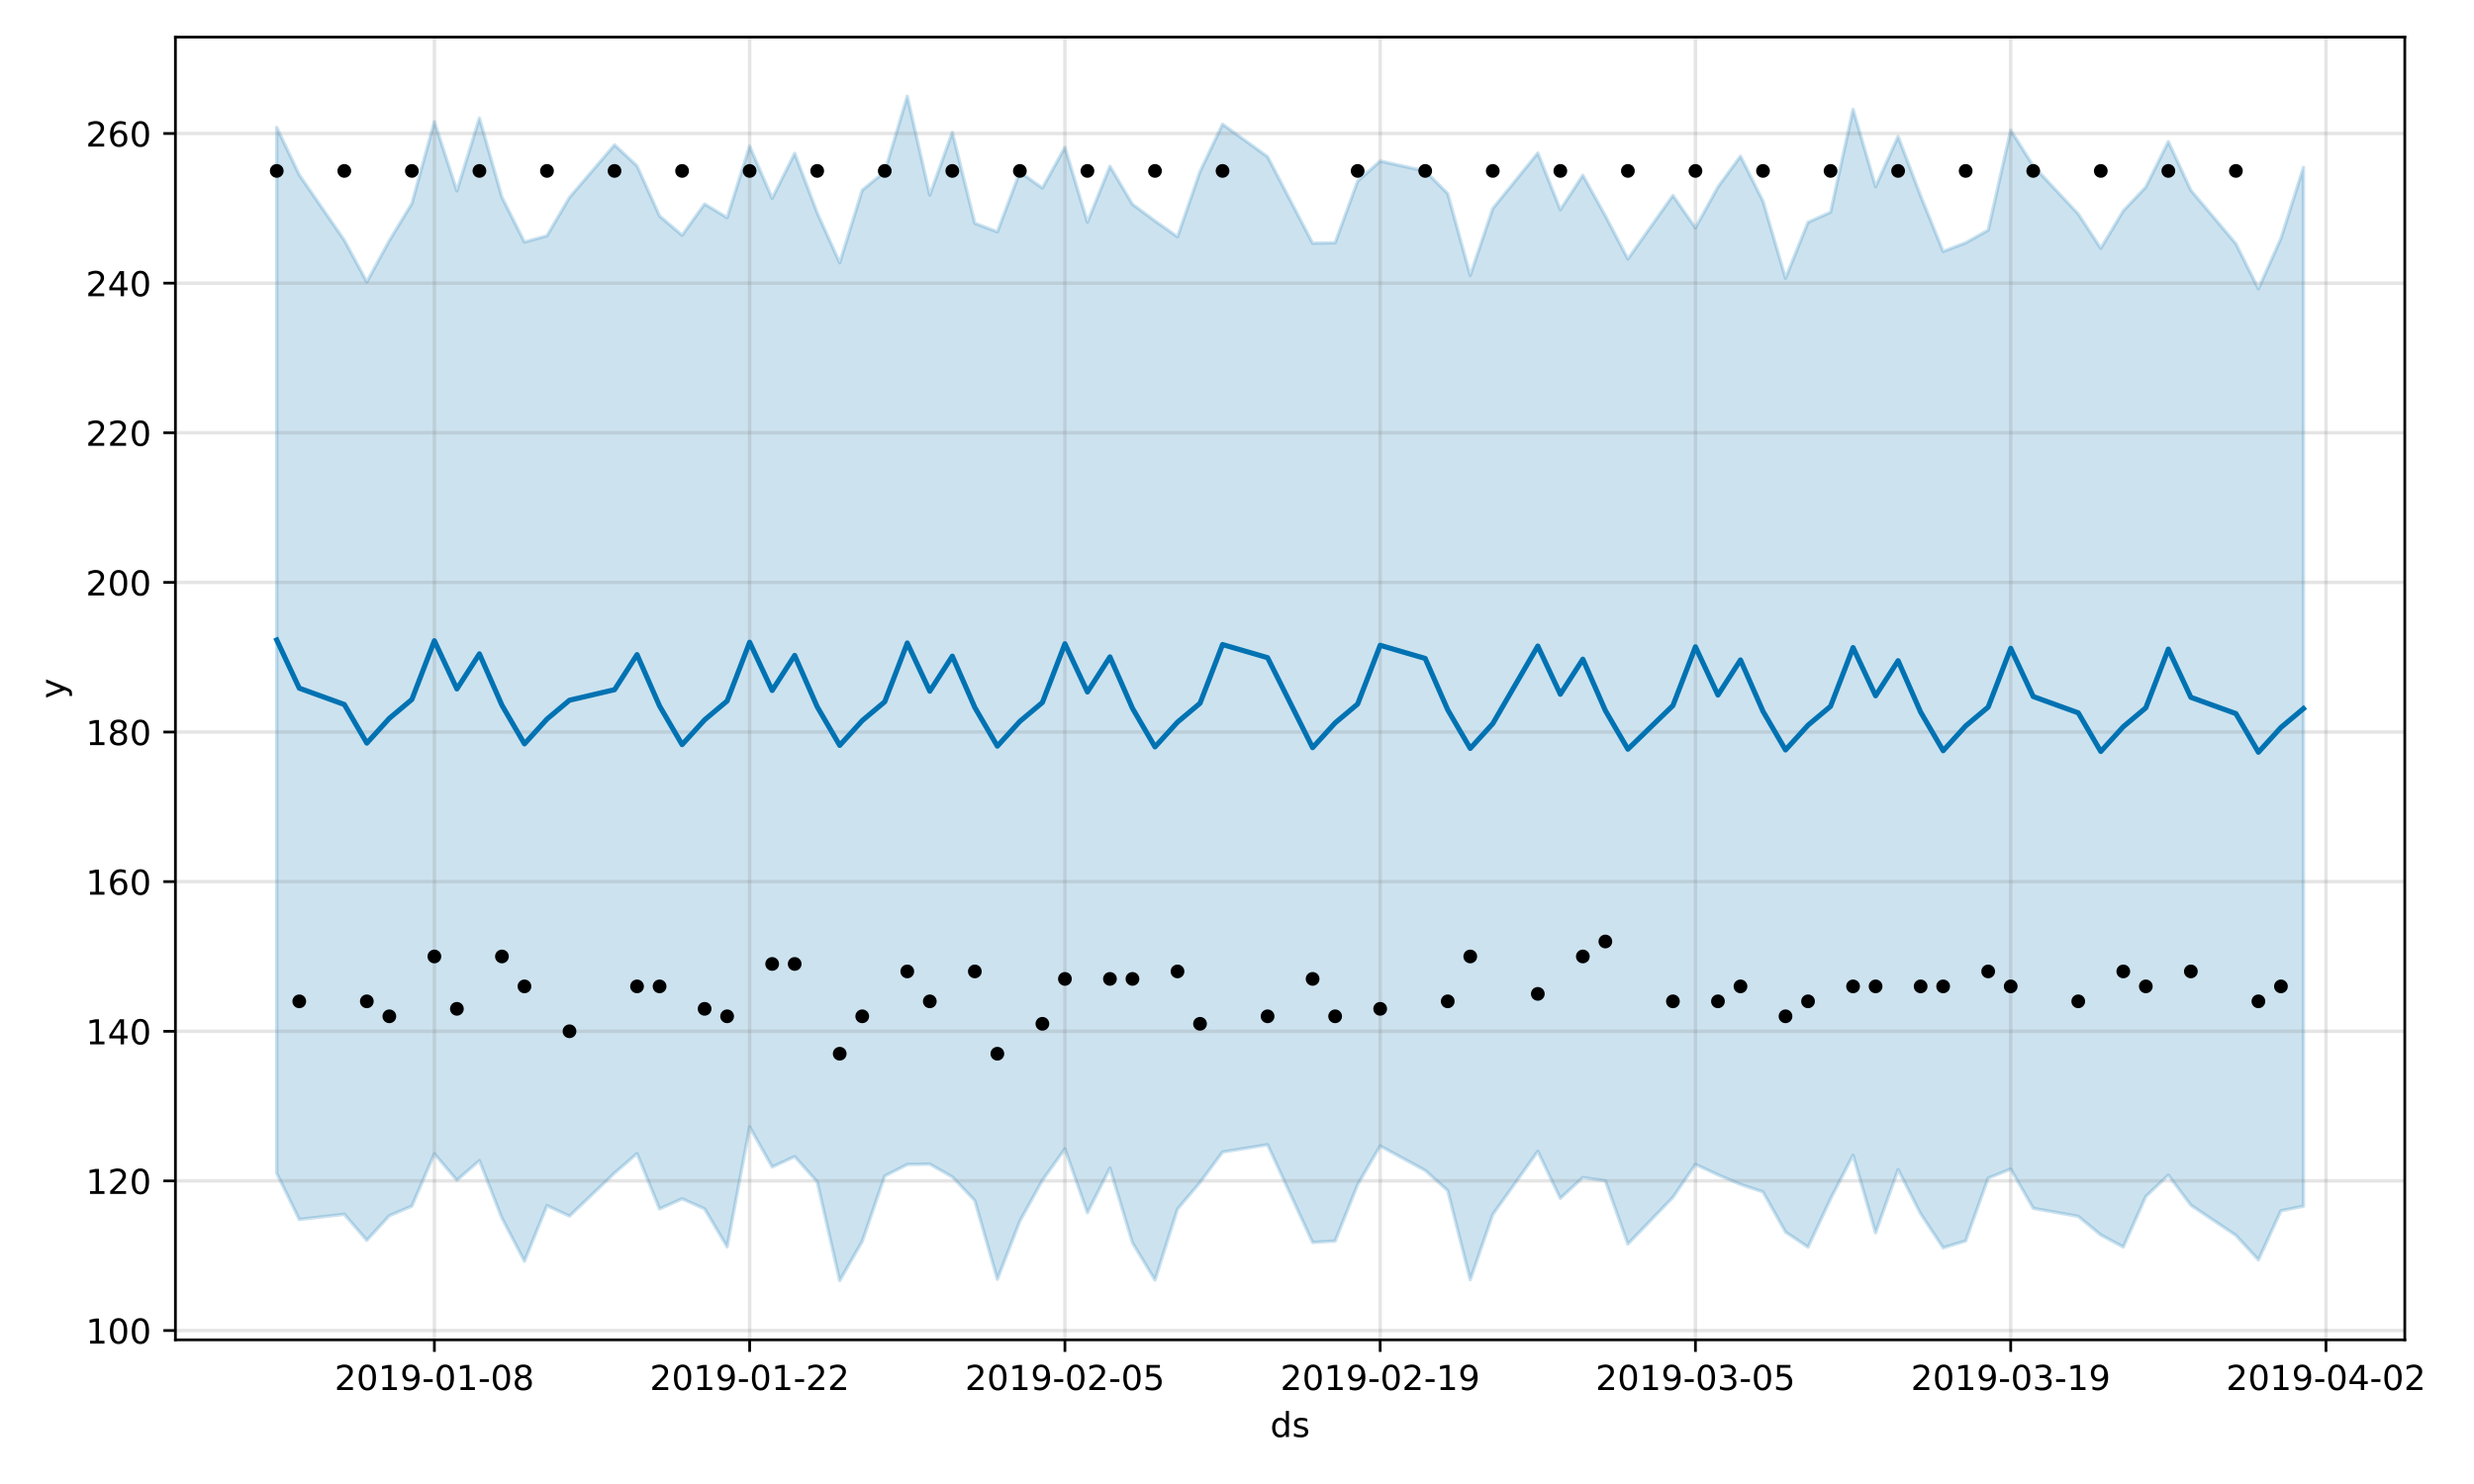 <?xml version="1.0" encoding="utf-8" standalone="no"?>
<!DOCTYPE svg PUBLIC "-//W3C//DTD SVG 1.1//EN"
  "http://www.w3.org/Graphics/SVG/1.1/DTD/svg11.dtd">
<!-- Created with matplotlib (https://matplotlib.org/) -->
<svg height="432pt" version="1.1" viewBox="0 0 720 432" width="720pt" xmlns="http://www.w3.org/2000/svg" xmlns:xlink="http://www.w3.org/1999/xlink">
 <defs>
  <style type="text/css">
*{stroke-linecap:butt;stroke-linejoin:round;}
  </style>
 </defs>
 <g id="figure_1">
  <g id="patch_1">
   <path d="M 0 432 
L 720 432 
L 720 0 
L 0 0 
z
" style="fill:#ffffff;"/>
  </g>
  <g id="axes_1">
   <g id="patch_2">
    <path d="M 51.05 390.04 
L 699.857 390.04 
L 699.857 10.8 
L 51.05 10.8 
z
" style="fill:#ffffff;"/>
   </g>
   <g id="PolyCollection_1">
    <defs>
     <path d="M 80.541 -394.908 
L 80.541 -90.441 
L 87.095 -77.025 
L 100.202 -78.516 
L 106.756 -70.943 
L 113.309 -78.107 
L 119.863 -80.892 
L 126.417 -96.144 
L 132.97 -88.426 
L 139.524 -94.148 
L 146.077 -77.409 
L 152.631 -64.858 
L 159.185 -81.032 
L 165.738 -77.993 
L 178.845 -90.515 
L 185.399 -96.194 
L 191.953 -80.088 
L 198.506 -83.026 
L 205.06 -80.097 
L 211.613 -69.046 
L 218.167 -103.966 
L 224.721 -92.284 
L 231.274 -95.32 
L 237.828 -87.973 
L 244.381 -59.198 
L 250.935 -70.64 
L 257.489 -89.685 
L 264.042 -93.011 
L 270.596 -93.123 
L 277.15 -89.401 
L 283.703 -82.485 
L 290.257 -59.598 
L 296.81 -76.539 
L 303.364 -88.39 
L 309.918 -97.542 
L 316.471 -78.991 
L 323.025 -91.957 
L 329.578 -70.225 
L 336.132 -59.375 
L 342.686 -80.038 
L 349.239 -87.78 
L 355.793 -96.632 
L 368.9 -98.772 
L 382.007 -70.326 
L 388.561 -70.733 
L 395.114 -87.148 
L 401.668 -98.406 
L 414.775 -91.279 
L 421.329 -85.4 
L 427.883 -59.465 
L 434.436 -78.443 
L 447.543 -96.838 
L 454.097 -83.166 
L 460.651 -89.205 
L 467.204 -88.237 
L 473.758 -69.857 
L 486.865 -83.443 
L 493.419 -93.044 
L 499.972 -90.009 
L 506.526 -87.218 
L 513.079 -85.033 
L 519.633 -73.358 
L 526.187 -68.959 
L 532.74 -83.016 
L 539.294 -95.714 
L 545.847 -73.125 
L 552.401 -91.527 
L 558.955 -78.664 
L 565.508 -68.769 
L 572.062 -70.766 
L 578.616 -89.055 
L 585.169 -91.687 
L 591.723 -80.252 
L 604.83 -77.91 
L 611.384 -72.501 
L 617.937 -68.996 
L 624.491 -83.69 
L 631.044 -89.919 
L 637.598 -81.171 
L 650.705 -72.384 
L 657.259 -65.246 
L 663.812 -79.541 
L 670.366 -80.857 
L 670.366 -383.265 
L 670.366 -383.265 
L 663.812 -362.579 
L 657.259 -347.924 
L 650.705 -361.049 
L 637.598 -376.613 
L 631.044 -390.766 
L 624.491 -377.548 
L 617.937 -370.633 
L 611.384 -359.717 
L 604.83 -369.718 
L 591.723 -383.711 
L 585.169 -394.107 
L 578.616 -365.005 
L 572.062 -361.313 
L 565.508 -358.802 
L 558.955 -374.994 
L 552.401 -392.263 
L 545.847 -377.668 
L 539.294 -400.155 
L 532.74 -370.218 
L 526.187 -367.284 
L 519.633 -351.009 
L 513.079 -373.429 
L 506.526 -386.523 
L 499.972 -377.581 
L 493.419 -365.669 
L 486.865 -375.097 
L 473.758 -356.601 
L 467.204 -369.173 
L 460.651 -380.976 
L 454.097 -370.948 
L 447.543 -387.453 
L 434.436 -371.294 
L 427.883 -351.828 
L 421.329 -375.637 
L 414.775 -382.209 
L 401.668 -385.12 
L 395.114 -379.265 
L 388.561 -361.322 
L 382.007 -361.209 
L 368.9 -386.374 
L 355.793 -395.839 
L 349.239 -382.047 
L 342.686 -363.069 
L 336.132 -367.687 
L 329.578 -372.547 
L 323.025 -383.581 
L 316.471 -367.316 
L 309.918 -389.089 
L 303.364 -377.268 
L 296.81 -381.914 
L 290.257 -364.503 
L 283.703 -367.014 
L 277.15 -393.473 
L 270.596 -375.214 
L 264.042 -403.962 
L 257.489 -382.023 
L 250.935 -376.645 
L 244.381 -355.511 
L 237.828 -370.044 
L 231.274 -387.342 
L 224.721 -374.268 
L 218.167 -389.449 
L 211.613 -368.637 
L 205.06 -372.61 
L 198.506 -363.526 
L 191.953 -369.124 
L 185.399 -383.695 
L 178.845 -389.819 
L 165.738 -374.534 
L 159.185 -363.365 
L 152.631 -361.536 
L 146.077 -374.597 
L 139.524 -397.621 
L 132.97 -376.433 
L 126.417 -396.591 
L 119.863 -372.763 
L 113.309 -361.954 
L 106.756 -349.935 
L 100.202 -362.073 
L 87.095 -381.091 
L 80.541 -394.908 
z
" id="ma14abd048f" style="stroke:#0072b2;stroke-opacity:0.2;"/>
    </defs>
    <g clip-path="url(#pababba4a66)">
     <use style="fill:#0072b2;fill-opacity:0.2;stroke:#0072b2;stroke-opacity:0.2;" x="0" xlink:href="#ma14abd048f" y="432"/>
    </g>
   </g>
   <g id="matplotlib.axis_1">
    <g id="xtick_1">
     <g id="line2d_1">
      <path clip-path="url(#pababba4a66)" d="M 126.417 390.04 
L 126.417 10.8 
" style="fill:none;stroke:#808080;stroke-linecap:square;stroke-opacity:0.2;"/>
     </g>
     <g id="line2d_2">
      <defs>
       <path d="M 0 0 
L 0 3.5 
" id="m1664025156" style="stroke:#000000;stroke-width:0.8;"/>
      </defs>
      <g>
       <use style="stroke:#000000;stroke-width:0.8;" x="126.417" xlink:href="#m1664025156" y="390.04"/>
      </g>
     </g>
     <g id="text_1">
      <!-- 2019-01-08 -->
      <defs>
       <path d="M 19.188 8.297 
L 53.609 8.297 
L 53.609 0 
L 7.328 0 
L 7.328 8.297 
Q 12.938 14.109 22.625 23.891 
Q 32.328 33.688 34.812 36.531 
Q 39.547 41.844 41.422 45.531 
Q 43.312 49.219 43.312 52.781 
Q 43.312 58.594 39.234 62.25 
Q 35.156 65.922 28.609 65.922 
Q 23.969 65.922 18.812 64.312 
Q 13.672 62.703 7.812 59.422 
L 7.812 69.391 
Q 13.766 71.781 18.938 73 
Q 24.125 74.219 28.422 74.219 
Q 39.75 74.219 46.484 68.547 
Q 53.219 62.891 53.219 53.422 
Q 53.219 48.922 51.531 44.891 
Q 49.859 40.875 45.406 35.406 
Q 44.188 33.984 37.641 27.219 
Q 31.109 20.453 19.188 8.297 
z
" id="DejaVuSans-50"/>
       <path d="M 31.781 66.406 
Q 24.172 66.406 20.328 58.906 
Q 16.5 51.422 16.5 36.375 
Q 16.5 21.391 20.328 13.891 
Q 24.172 6.391 31.781 6.391 
Q 39.453 6.391 43.281 13.891 
Q 47.125 21.391 47.125 36.375 
Q 47.125 51.422 43.281 58.906 
Q 39.453 66.406 31.781 66.406 
z
M 31.781 74.219 
Q 44.047 74.219 50.516 64.516 
Q 56.984 54.828 56.984 36.375 
Q 56.984 17.969 50.516 8.266 
Q 44.047 -1.422 31.781 -1.422 
Q 19.531 -1.422 13.062 8.266 
Q 6.594 17.969 6.594 36.375 
Q 6.594 54.828 13.062 64.516 
Q 19.531 74.219 31.781 74.219 
z
" id="DejaVuSans-48"/>
       <path d="M 12.406 8.297 
L 28.516 8.297 
L 28.516 63.922 
L 10.984 60.406 
L 10.984 69.391 
L 28.422 72.906 
L 38.281 72.906 
L 38.281 8.297 
L 54.391 8.297 
L 54.391 0 
L 12.406 0 
z
" id="DejaVuSans-49"/>
       <path d="M 10.984 1.516 
L 10.984 10.5 
Q 14.703 8.734 18.5 7.812 
Q 22.312 6.891 25.984 6.891 
Q 35.75 6.891 40.891 13.453 
Q 46.047 20.016 46.781 33.406 
Q 43.953 29.203 39.594 26.953 
Q 35.25 24.703 29.984 24.703 
Q 19.047 24.703 12.672 31.312 
Q 6.297 37.938 6.297 49.422 
Q 6.297 60.641 12.938 67.422 
Q 19.578 74.219 30.609 74.219 
Q 43.266 74.219 49.922 64.516 
Q 56.594 54.828 56.594 36.375 
Q 56.594 19.141 48.406 8.859 
Q 40.234 -1.422 26.422 -1.422 
Q 22.703 -1.422 18.891 -0.688 
Q 15.094 0.047 10.984 1.516 
z
M 30.609 32.422 
Q 37.25 32.422 41.125 36.953 
Q 45.016 41.5 45.016 49.422 
Q 45.016 57.281 41.125 61.844 
Q 37.25 66.406 30.609 66.406 
Q 23.969 66.406 20.094 61.844 
Q 16.219 57.281 16.219 49.422 
Q 16.219 41.5 20.094 36.953 
Q 23.969 32.422 30.609 32.422 
z
" id="DejaVuSans-57"/>
       <path d="M 4.891 31.391 
L 31.203 31.391 
L 31.203 23.391 
L 4.891 23.391 
z
" id="DejaVuSans-45"/>
       <path d="M 31.781 34.625 
Q 24.75 34.625 20.719 30.859 
Q 16.703 27.094 16.703 20.516 
Q 16.703 13.922 20.719 10.156 
Q 24.75 6.391 31.781 6.391 
Q 38.812 6.391 42.859 10.172 
Q 46.922 13.969 46.922 20.516 
Q 46.922 27.094 42.891 30.859 
Q 38.875 34.625 31.781 34.625 
z
M 21.922 38.812 
Q 15.578 40.375 12.031 44.719 
Q 8.5 49.078 8.5 55.328 
Q 8.5 64.062 14.719 69.141 
Q 20.953 74.219 31.781 74.219 
Q 42.672 74.219 48.875 69.141 
Q 55.078 64.062 55.078 55.328 
Q 55.078 49.078 51.531 44.719 
Q 48 40.375 41.703 38.812 
Q 48.828 37.156 52.797 32.312 
Q 56.781 27.484 56.781 20.516 
Q 56.781 9.906 50.312 4.234 
Q 43.844 -1.422 31.781 -1.422 
Q 19.734 -1.422 13.25 4.234 
Q 6.781 9.906 6.781 20.516 
Q 6.781 27.484 10.781 32.312 
Q 14.797 37.156 21.922 38.812 
z
M 18.312 54.391 
Q 18.312 48.734 21.844 45.562 
Q 25.391 42.391 31.781 42.391 
Q 38.141 42.391 41.719 45.562 
Q 45.312 48.734 45.312 54.391 
Q 45.312 60.062 41.719 63.234 
Q 38.141 66.406 31.781 66.406 
Q 25.391 66.406 21.844 63.234 
Q 18.312 60.062 18.312 54.391 
z
" id="DejaVuSans-56"/>
      </defs>
      <g transform="translate(97.359 404.638)scale(0.1 -0.1)">
       <use xlink:href="#DejaVuSans-50"/>
       <use x="63.623" xlink:href="#DejaVuSans-48"/>
       <use x="127.246" xlink:href="#DejaVuSans-49"/>
       <use x="190.869" xlink:href="#DejaVuSans-57"/>
       <use x="254.492" xlink:href="#DejaVuSans-45"/>
       <use x="290.576" xlink:href="#DejaVuSans-48"/>
       <use x="354.199" xlink:href="#DejaVuSans-49"/>
       <use x="417.822" xlink:href="#DejaVuSans-45"/>
       <use x="453.906" xlink:href="#DejaVuSans-48"/>
       <use x="517.529" xlink:href="#DejaVuSans-56"/>
      </g>
     </g>
    </g>
    <g id="xtick_2">
     <g id="line2d_3">
      <path clip-path="url(#pababba4a66)" d="M 218.167 390.04 
L 218.167 10.8 
" style="fill:none;stroke:#808080;stroke-linecap:square;stroke-opacity:0.2;"/>
     </g>
     <g id="line2d_4">
      <g>
       <use style="stroke:#000000;stroke-width:0.8;" x="218.167" xlink:href="#m1664025156" y="390.04"/>
      </g>
     </g>
     <g id="text_2">
      <!-- 2019-01-22 -->
      <g transform="translate(189.109 404.638)scale(0.1 -0.1)">
       <use xlink:href="#DejaVuSans-50"/>
       <use x="63.623" xlink:href="#DejaVuSans-48"/>
       <use x="127.246" xlink:href="#DejaVuSans-49"/>
       <use x="190.869" xlink:href="#DejaVuSans-57"/>
       <use x="254.492" xlink:href="#DejaVuSans-45"/>
       <use x="290.576" xlink:href="#DejaVuSans-48"/>
       <use x="354.199" xlink:href="#DejaVuSans-49"/>
       <use x="417.822" xlink:href="#DejaVuSans-45"/>
       <use x="453.906" xlink:href="#DejaVuSans-50"/>
       <use x="517.529" xlink:href="#DejaVuSans-50"/>
      </g>
     </g>
    </g>
    <g id="xtick_3">
     <g id="line2d_5">
      <path clip-path="url(#pababba4a66)" d="M 309.918 390.04 
L 309.918 10.8 
" style="fill:none;stroke:#808080;stroke-linecap:square;stroke-opacity:0.2;"/>
     </g>
     <g id="line2d_6">
      <g>
       <use style="stroke:#000000;stroke-width:0.8;" x="309.918" xlink:href="#m1664025156" y="390.04"/>
      </g>
     </g>
     <g id="text_3">
      <!-- 2019-02-05 -->
      <defs>
       <path d="M 10.797 72.906 
L 49.516 72.906 
L 49.516 64.594 
L 19.828 64.594 
L 19.828 46.734 
Q 21.969 47.469 24.109 47.828 
Q 26.266 48.188 28.422 48.188 
Q 40.625 48.188 47.75 41.5 
Q 54.891 34.812 54.891 23.391 
Q 54.891 11.625 47.562 5.094 
Q 40.234 -1.422 26.906 -1.422 
Q 22.312 -1.422 17.547 -0.641 
Q 12.797 0.141 7.719 1.703 
L 7.719 11.625 
Q 12.109 9.234 16.797 8.062 
Q 21.484 6.891 26.703 6.891 
Q 35.156 6.891 40.078 11.328 
Q 45.016 15.766 45.016 23.391 
Q 45.016 31 40.078 35.438 
Q 35.156 39.891 26.703 39.891 
Q 22.75 39.891 18.812 39.016 
Q 14.891 38.141 10.797 36.281 
z
" id="DejaVuSans-53"/>
      </defs>
      <g transform="translate(280.86 404.638)scale(0.1 -0.1)">
       <use xlink:href="#DejaVuSans-50"/>
       <use x="63.623" xlink:href="#DejaVuSans-48"/>
       <use x="127.246" xlink:href="#DejaVuSans-49"/>
       <use x="190.869" xlink:href="#DejaVuSans-57"/>
       <use x="254.492" xlink:href="#DejaVuSans-45"/>
       <use x="290.576" xlink:href="#DejaVuSans-48"/>
       <use x="354.199" xlink:href="#DejaVuSans-50"/>
       <use x="417.822" xlink:href="#DejaVuSans-45"/>
       <use x="453.906" xlink:href="#DejaVuSans-48"/>
       <use x="517.529" xlink:href="#DejaVuSans-53"/>
      </g>
     </g>
    </g>
    <g id="xtick_4">
     <g id="line2d_7">
      <path clip-path="url(#pababba4a66)" d="M 401.668 390.04 
L 401.668 10.8 
" style="fill:none;stroke:#808080;stroke-linecap:square;stroke-opacity:0.2;"/>
     </g>
     <g id="line2d_8">
      <g>
       <use style="stroke:#000000;stroke-width:0.8;" x="401.668" xlink:href="#m1664025156" y="390.04"/>
      </g>
     </g>
     <g id="text_4">
      <!-- 2019-02-19 -->
      <g transform="translate(372.61 404.638)scale(0.1 -0.1)">
       <use xlink:href="#DejaVuSans-50"/>
       <use x="63.623" xlink:href="#DejaVuSans-48"/>
       <use x="127.246" xlink:href="#DejaVuSans-49"/>
       <use x="190.869" xlink:href="#DejaVuSans-57"/>
       <use x="254.492" xlink:href="#DejaVuSans-45"/>
       <use x="290.576" xlink:href="#DejaVuSans-48"/>
       <use x="354.199" xlink:href="#DejaVuSans-50"/>
       <use x="417.822" xlink:href="#DejaVuSans-45"/>
       <use x="453.906" xlink:href="#DejaVuSans-49"/>
       <use x="517.529" xlink:href="#DejaVuSans-57"/>
      </g>
     </g>
    </g>
    <g id="xtick_5">
     <g id="line2d_9">
      <path clip-path="url(#pababba4a66)" d="M 493.419 390.04 
L 493.419 10.8 
" style="fill:none;stroke:#808080;stroke-linecap:square;stroke-opacity:0.2;"/>
     </g>
     <g id="line2d_10">
      <g>
       <use style="stroke:#000000;stroke-width:0.8;" x="493.419" xlink:href="#m1664025156" y="390.04"/>
      </g>
     </g>
     <g id="text_5">
      <!-- 2019-03-05 -->
      <defs>
       <path d="M 40.578 39.312 
Q 47.656 37.797 51.625 33 
Q 55.609 28.219 55.609 21.188 
Q 55.609 10.406 48.188 4.484 
Q 40.766 -1.422 27.094 -1.422 
Q 22.516 -1.422 17.656 -0.516 
Q 12.797 0.391 7.625 2.203 
L 7.625 11.719 
Q 11.719 9.328 16.594 8.109 
Q 21.484 6.891 26.812 6.891 
Q 36.078 6.891 40.938 10.547 
Q 45.797 14.203 45.797 21.188 
Q 45.797 27.641 41.281 31.266 
Q 36.766 34.906 28.719 34.906 
L 20.219 34.906 
L 20.219 43.016 
L 29.109 43.016 
Q 36.375 43.016 40.234 45.922 
Q 44.094 48.828 44.094 54.297 
Q 44.094 59.906 40.109 62.906 
Q 36.141 65.922 28.719 65.922 
Q 24.656 65.922 20.016 65.031 
Q 15.375 64.156 9.812 62.312 
L 9.812 71.094 
Q 15.438 72.656 20.344 73.438 
Q 25.25 74.219 29.594 74.219 
Q 40.828 74.219 47.359 69.109 
Q 53.906 64.016 53.906 55.328 
Q 53.906 49.266 50.438 45.094 
Q 46.969 40.922 40.578 39.312 
z
" id="DejaVuSans-51"/>
      </defs>
      <g transform="translate(464.361 404.638)scale(0.1 -0.1)">
       <use xlink:href="#DejaVuSans-50"/>
       <use x="63.623" xlink:href="#DejaVuSans-48"/>
       <use x="127.246" xlink:href="#DejaVuSans-49"/>
       <use x="190.869" xlink:href="#DejaVuSans-57"/>
       <use x="254.492" xlink:href="#DejaVuSans-45"/>
       <use x="290.576" xlink:href="#DejaVuSans-48"/>
       <use x="354.199" xlink:href="#DejaVuSans-51"/>
       <use x="417.822" xlink:href="#DejaVuSans-45"/>
       <use x="453.906" xlink:href="#DejaVuSans-48"/>
       <use x="517.529" xlink:href="#DejaVuSans-53"/>
      </g>
     </g>
    </g>
    <g id="xtick_6">
     <g id="line2d_11">
      <path clip-path="url(#pababba4a66)" d="M 585.169 390.04 
L 585.169 10.8 
" style="fill:none;stroke:#808080;stroke-linecap:square;stroke-opacity:0.2;"/>
     </g>
     <g id="line2d_12">
      <g>
       <use style="stroke:#000000;stroke-width:0.8;" x="585.169" xlink:href="#m1664025156" y="390.04"/>
      </g>
     </g>
     <g id="text_6">
      <!-- 2019-03-19 -->
      <g transform="translate(556.111 404.638)scale(0.1 -0.1)">
       <use xlink:href="#DejaVuSans-50"/>
       <use x="63.623" xlink:href="#DejaVuSans-48"/>
       <use x="127.246" xlink:href="#DejaVuSans-49"/>
       <use x="190.869" xlink:href="#DejaVuSans-57"/>
       <use x="254.492" xlink:href="#DejaVuSans-45"/>
       <use x="290.576" xlink:href="#DejaVuSans-48"/>
       <use x="354.199" xlink:href="#DejaVuSans-51"/>
       <use x="417.822" xlink:href="#DejaVuSans-45"/>
       <use x="453.906" xlink:href="#DejaVuSans-49"/>
       <use x="517.529" xlink:href="#DejaVuSans-57"/>
      </g>
     </g>
    </g>
    <g id="xtick_7">
     <g id="line2d_13">
      <path clip-path="url(#pababba4a66)" d="M 676.92 390.04 
L 676.92 10.8 
" style="fill:none;stroke:#808080;stroke-linecap:square;stroke-opacity:0.2;"/>
     </g>
     <g id="line2d_14">
      <g>
       <use style="stroke:#000000;stroke-width:0.8;" x="676.92" xlink:href="#m1664025156" y="390.04"/>
      </g>
     </g>
     <g id="text_7">
      <!-- 2019-04-02 -->
      <defs>
       <path d="M 37.797 64.312 
L 12.891 25.391 
L 37.797 25.391 
z
M 35.203 72.906 
L 47.609 72.906 
L 47.609 25.391 
L 58.016 25.391 
L 58.016 17.188 
L 47.609 17.188 
L 47.609 0 
L 37.797 0 
L 37.797 17.188 
L 4.891 17.188 
L 4.891 26.703 
z
" id="DejaVuSans-52"/>
      </defs>
      <g transform="translate(647.862 404.638)scale(0.1 -0.1)">
       <use xlink:href="#DejaVuSans-50"/>
       <use x="63.623" xlink:href="#DejaVuSans-48"/>
       <use x="127.246" xlink:href="#DejaVuSans-49"/>
       <use x="190.869" xlink:href="#DejaVuSans-57"/>
       <use x="254.492" xlink:href="#DejaVuSans-45"/>
       <use x="290.576" xlink:href="#DejaVuSans-48"/>
       <use x="354.199" xlink:href="#DejaVuSans-52"/>
       <use x="417.822" xlink:href="#DejaVuSans-45"/>
       <use x="453.906" xlink:href="#DejaVuSans-48"/>
       <use x="517.529" xlink:href="#DejaVuSans-50"/>
      </g>
     </g>
    </g>
    <g id="text_8">
     <!-- ds -->
     <defs>
      <path d="M 45.406 46.391 
L 45.406 75.984 
L 54.391 75.984 
L 54.391 0 
L 45.406 0 
L 45.406 8.203 
Q 42.578 3.328 38.25 0.953 
Q 33.938 -1.422 27.875 -1.422 
Q 17.969 -1.422 11.734 6.484 
Q 5.516 14.406 5.516 27.297 
Q 5.516 40.188 11.734 48.094 
Q 17.969 56 27.875 56 
Q 33.938 56 38.25 53.625 
Q 42.578 51.266 45.406 46.391 
z
M 14.797 27.297 
Q 14.797 17.391 18.875 11.75 
Q 22.953 6.109 30.078 6.109 
Q 37.203 6.109 41.297 11.75 
Q 45.406 17.391 45.406 27.297 
Q 45.406 37.203 41.297 42.844 
Q 37.203 48.484 30.078 48.484 
Q 22.953 48.484 18.875 42.844 
Q 14.797 37.203 14.797 27.297 
z
" id="DejaVuSans-100"/>
      <path d="M 44.281 53.078 
L 44.281 44.578 
Q 40.484 46.531 36.375 47.5 
Q 32.281 48.484 27.875 48.484 
Q 21.188 48.484 17.844 46.438 
Q 14.5 44.391 14.5 40.281 
Q 14.5 37.156 16.891 35.375 
Q 19.281 33.594 26.516 31.984 
L 29.594 31.297 
Q 39.156 29.25 43.188 25.516 
Q 47.219 21.781 47.219 15.094 
Q 47.219 7.469 41.188 3.016 
Q 35.156 -1.422 24.609 -1.422 
Q 20.219 -1.422 15.453 -0.562 
Q 10.688 0.297 5.422 2 
L 5.422 11.281 
Q 10.406 8.688 15.234 7.391 
Q 20.062 6.109 24.812 6.109 
Q 31.156 6.109 34.562 8.281 
Q 37.984 10.453 37.984 14.406 
Q 37.984 18.062 35.516 20.016 
Q 33.062 21.969 24.703 23.781 
L 21.578 24.516 
Q 13.234 26.266 9.516 29.906 
Q 5.812 33.547 5.812 39.891 
Q 5.812 47.609 11.281 51.797 
Q 16.75 56 26.812 56 
Q 31.781 56 36.172 55.266 
Q 40.578 54.547 44.281 53.078 
z
" id="DejaVuSans-115"/>
     </defs>
     <g transform="translate(369.675 418.317)scale(0.1 -0.1)">
      <use xlink:href="#DejaVuSans-100"/>
      <use x="63.477" xlink:href="#DejaVuSans-115"/>
     </g>
    </g>
   </g>
   <g id="matplotlib.axis_2">
    <g id="ytick_1">
     <g id="line2d_15">
      <path clip-path="url(#pababba4a66)" d="M 51.05 387.323 
L 699.857 387.323 
" style="fill:none;stroke:#808080;stroke-linecap:square;stroke-opacity:0.2;"/>
     </g>
     <g id="line2d_16">
      <defs>
       <path d="M 0 0 
L -3.5 0 
" id="m3ad7b18d45" style="stroke:#000000;stroke-width:0.8;"/>
      </defs>
      <g>
       <use style="stroke:#000000;stroke-width:0.8;" x="51.05" xlink:href="#m3ad7b18d45" y="387.323"/>
      </g>
     </g>
     <g id="text_9">
      <!-- 100 -->
      <g transform="translate(24.962 391.122)scale(0.1 -0.1)">
       <use xlink:href="#DejaVuSans-49"/>
       <use x="63.623" xlink:href="#DejaVuSans-48"/>
       <use x="127.246" xlink:href="#DejaVuSans-48"/>
      </g>
     </g>
    </g>
    <g id="ytick_2">
     <g id="line2d_17">
      <path clip-path="url(#pababba4a66)" d="M 51.05 343.766 
L 699.857 343.766 
" style="fill:none;stroke:#808080;stroke-linecap:square;stroke-opacity:0.2;"/>
     </g>
     <g id="line2d_18">
      <g>
       <use style="stroke:#000000;stroke-width:0.8;" x="51.05" xlink:href="#m3ad7b18d45" y="343.766"/>
      </g>
     </g>
     <g id="text_10">
      <!-- 120 -->
      <g transform="translate(24.962 347.565)scale(0.1 -0.1)">
       <use xlink:href="#DejaVuSans-49"/>
       <use x="63.623" xlink:href="#DejaVuSans-50"/>
       <use x="127.246" xlink:href="#DejaVuSans-48"/>
      </g>
     </g>
    </g>
    <g id="ytick_3">
     <g id="line2d_19">
      <path clip-path="url(#pababba4a66)" d="M 51.05 300.209 
L 699.857 300.209 
" style="fill:none;stroke:#808080;stroke-linecap:square;stroke-opacity:0.2;"/>
     </g>
     <g id="line2d_20">
      <g>
       <use style="stroke:#000000;stroke-width:0.8;" x="51.05" xlink:href="#m3ad7b18d45" y="300.209"/>
      </g>
     </g>
     <g id="text_11">
      <!-- 140 -->
      <g transform="translate(24.962 304.008)scale(0.1 -0.1)">
       <use xlink:href="#DejaVuSans-49"/>
       <use x="63.623" xlink:href="#DejaVuSans-52"/>
       <use x="127.246" xlink:href="#DejaVuSans-48"/>
      </g>
     </g>
    </g>
    <g id="ytick_4">
     <g id="line2d_21">
      <path clip-path="url(#pababba4a66)" d="M 51.05 256.652 
L 699.857 256.652 
" style="fill:none;stroke:#808080;stroke-linecap:square;stroke-opacity:0.2;"/>
     </g>
     <g id="line2d_22">
      <g>
       <use style="stroke:#000000;stroke-width:0.8;" x="51.05" xlink:href="#m3ad7b18d45" y="256.652"/>
      </g>
     </g>
     <g id="text_12">
      <!-- 160 -->
      <defs>
       <path d="M 33.016 40.375 
Q 26.375 40.375 22.484 35.828 
Q 18.609 31.297 18.609 23.391 
Q 18.609 15.531 22.484 10.953 
Q 26.375 6.391 33.016 6.391 
Q 39.656 6.391 43.531 10.953 
Q 47.406 15.531 47.406 23.391 
Q 47.406 31.297 43.531 35.828 
Q 39.656 40.375 33.016 40.375 
z
M 52.594 71.297 
L 52.594 62.312 
Q 48.875 64.062 45.094 64.984 
Q 41.312 65.922 37.594 65.922 
Q 27.828 65.922 22.672 59.328 
Q 17.531 52.734 16.797 39.406 
Q 19.672 43.656 24.016 45.922 
Q 28.375 48.188 33.594 48.188 
Q 44.578 48.188 50.953 41.516 
Q 57.328 34.859 57.328 23.391 
Q 57.328 12.156 50.688 5.359 
Q 44.047 -1.422 33.016 -1.422 
Q 20.359 -1.422 13.672 8.266 
Q 6.984 17.969 6.984 36.375 
Q 6.984 53.656 15.188 63.938 
Q 23.391 74.219 37.203 74.219 
Q 40.922 74.219 44.703 73.484 
Q 48.484 72.75 52.594 71.297 
z
" id="DejaVuSans-54"/>
      </defs>
      <g transform="translate(24.962 260.451)scale(0.1 -0.1)">
       <use xlink:href="#DejaVuSans-49"/>
       <use x="63.623" xlink:href="#DejaVuSans-54"/>
       <use x="127.246" xlink:href="#DejaVuSans-48"/>
      </g>
     </g>
    </g>
    <g id="ytick_5">
     <g id="line2d_23">
      <path clip-path="url(#pababba4a66)" d="M 51.05 213.095 
L 699.857 213.095 
" style="fill:none;stroke:#808080;stroke-linecap:square;stroke-opacity:0.2;"/>
     </g>
     <g id="line2d_24">
      <g>
       <use style="stroke:#000000;stroke-width:0.8;" x="51.05" xlink:href="#m3ad7b18d45" y="213.095"/>
      </g>
     </g>
     <g id="text_13">
      <!-- 180 -->
      <g transform="translate(24.962 216.894)scale(0.1 -0.1)">
       <use xlink:href="#DejaVuSans-49"/>
       <use x="63.623" xlink:href="#DejaVuSans-56"/>
       <use x="127.246" xlink:href="#DejaVuSans-48"/>
      </g>
     </g>
    </g>
    <g id="ytick_6">
     <g id="line2d_25">
      <path clip-path="url(#pababba4a66)" d="M 51.05 169.537 
L 699.857 169.537 
" style="fill:none;stroke:#808080;stroke-linecap:square;stroke-opacity:0.2;"/>
     </g>
     <g id="line2d_26">
      <g>
       <use style="stroke:#000000;stroke-width:0.8;" x="51.05" xlink:href="#m3ad7b18d45" y="169.537"/>
      </g>
     </g>
     <g id="text_14">
      <!-- 200 -->
      <g transform="translate(24.962 173.337)scale(0.1 -0.1)">
       <use xlink:href="#DejaVuSans-50"/>
       <use x="63.623" xlink:href="#DejaVuSans-48"/>
       <use x="127.246" xlink:href="#DejaVuSans-48"/>
      </g>
     </g>
    </g>
    <g id="ytick_7">
     <g id="line2d_27">
      <path clip-path="url(#pababba4a66)" d="M 51.05 125.98 
L 699.857 125.98 
" style="fill:none;stroke:#808080;stroke-linecap:square;stroke-opacity:0.2;"/>
     </g>
     <g id="line2d_28">
      <g>
       <use style="stroke:#000000;stroke-width:0.8;" x="51.05" xlink:href="#m3ad7b18d45" y="125.98"/>
      </g>
     </g>
     <g id="text_15">
      <!-- 220 -->
      <g transform="translate(24.962 129.78)scale(0.1 -0.1)">
       <use xlink:href="#DejaVuSans-50"/>
       <use x="63.623" xlink:href="#DejaVuSans-50"/>
       <use x="127.246" xlink:href="#DejaVuSans-48"/>
      </g>
     </g>
    </g>
    <g id="ytick_8">
     <g id="line2d_29">
      <path clip-path="url(#pababba4a66)" d="M 51.05 82.423 
L 699.857 82.423 
" style="fill:none;stroke:#808080;stroke-linecap:square;stroke-opacity:0.2;"/>
     </g>
     <g id="line2d_30">
      <g>
       <use style="stroke:#000000;stroke-width:0.8;" x="51.05" xlink:href="#m3ad7b18d45" y="82.423"/>
      </g>
     </g>
     <g id="text_16">
      <!-- 240 -->
      <g transform="translate(24.962 86.222)scale(0.1 -0.1)">
       <use xlink:href="#DejaVuSans-50"/>
       <use x="63.623" xlink:href="#DejaVuSans-52"/>
       <use x="127.246" xlink:href="#DejaVuSans-48"/>
      </g>
     </g>
    </g>
    <g id="ytick_9">
     <g id="line2d_31">
      <path clip-path="url(#pababba4a66)" d="M 51.05 38.866 
L 699.857 38.866 
" style="fill:none;stroke:#808080;stroke-linecap:square;stroke-opacity:0.2;"/>
     </g>
     <g id="line2d_32">
      <g>
       <use style="stroke:#000000;stroke-width:0.8;" x="51.05" xlink:href="#m3ad7b18d45" y="38.866"/>
      </g>
     </g>
     <g id="text_17">
      <!-- 260 -->
      <g transform="translate(24.962 42.665)scale(0.1 -0.1)">
       <use xlink:href="#DejaVuSans-50"/>
       <use x="63.623" xlink:href="#DejaVuSans-54"/>
       <use x="127.246" xlink:href="#DejaVuSans-48"/>
      </g>
     </g>
    </g>
    <g id="text_18">
     <!-- y -->
     <defs>
      <path d="M 32.172 -5.078 
Q 28.375 -14.844 24.75 -17.812 
Q 21.141 -20.797 15.094 -20.797 
L 7.906 -20.797 
L 7.906 -13.281 
L 13.188 -13.281 
Q 16.891 -13.281 18.938 -11.516 
Q 21 -9.766 23.484 -3.219 
L 25.094 0.875 
L 2.984 54.688 
L 12.5 54.688 
L 29.594 11.922 
L 46.688 54.688 
L 56.203 54.688 
z
" id="DejaVuSans-121"/>
     </defs>
     <g transform="translate(18.883 203.379)rotate(-90)scale(0.1 -0.1)">
      <use xlink:href="#DejaVuSans-121"/>
     </g>
    </g>
   </g>
   <g id="line2d_33">
    <defs>
     <path d="M 0 1.5 
C 0.398 1.5 0.779 1.342 1.061 1.061 
C 1.342 0.779 1.5 0.398 1.5 0 
C 1.5 -0.398 1.342 -0.779 1.061 -1.061 
C 0.779 -1.342 0.398 -1.5 0 -1.5 
C -0.398 -1.5 -0.779 -1.342 -1.061 -1.061 
C -1.342 -0.779 -1.5 -0.398 -1.5 0 
C -1.5 0.398 -1.342 0.779 -1.061 1.061 
C -0.779 1.342 -0.398 1.5 0 1.5 
z
" id="m2709ba8d8a" style="stroke:#000000;"/>
    </defs>
    <g clip-path="url(#pababba4a66)">
     <use style="stroke:#000000;" x="80.541" xlink:href="#m2709ba8d8a" y="49.755"/>
     <use style="stroke:#000000;" x="87.095" xlink:href="#m2709ba8d8a" y="291.497"/>
     <use style="stroke:#000000;" x="100.202" xlink:href="#m2709ba8d8a" y="49.755"/>
     <use style="stroke:#000000;" x="106.756" xlink:href="#m2709ba8d8a" y="291.497"/>
     <use style="stroke:#000000;" x="113.309" xlink:href="#m2709ba8d8a" y="295.853"/>
     <use style="stroke:#000000;" x="119.863" xlink:href="#m2709ba8d8a" y="49.755"/>
     <use style="stroke:#000000;" x="126.417" xlink:href="#m2709ba8d8a" y="278.43"/>
     <use style="stroke:#000000;" x="132.97" xlink:href="#m2709ba8d8a" y="293.675"/>
     <use style="stroke:#000000;" x="139.524" xlink:href="#m2709ba8d8a" y="49.755"/>
     <use style="stroke:#000000;" x="146.077" xlink:href="#m2709ba8d8a" y="278.43"/>
     <use style="stroke:#000000;" x="152.631" xlink:href="#m2709ba8d8a" y="287.142"/>
     <use style="stroke:#000000;" x="159.185" xlink:href="#m2709ba8d8a" y="49.755"/>
     <use style="stroke:#000000;" x="165.738" xlink:href="#m2709ba8d8a" y="300.209"/>
     <use style="stroke:#000000;" x="178.845" xlink:href="#m2709ba8d8a" y="49.755"/>
     <use style="stroke:#000000;" x="185.399" xlink:href="#m2709ba8d8a" y="287.142"/>
     <use style="stroke:#000000;" x="191.953" xlink:href="#m2709ba8d8a" y="287.142"/>
     <use style="stroke:#000000;" x="198.506" xlink:href="#m2709ba8d8a" y="49.755"/>
     <use style="stroke:#000000;" x="205.06" xlink:href="#m2709ba8d8a" y="293.675"/>
     <use style="stroke:#000000;" x="211.613" xlink:href="#m2709ba8d8a" y="295.853"/>
     <use style="stroke:#000000;" x="218.167" xlink:href="#m2709ba8d8a" y="49.755"/>
     <use style="stroke:#000000;" x="224.721" xlink:href="#m2709ba8d8a" y="280.608"/>
     <use style="stroke:#000000;" x="231.274" xlink:href="#m2709ba8d8a" y="280.608"/>
     <use style="stroke:#000000;" x="237.828" xlink:href="#m2709ba8d8a" y="49.755"/>
     <use style="stroke:#000000;" x="244.381" xlink:href="#m2709ba8d8a" y="306.742"/>
     <use style="stroke:#000000;" x="250.935" xlink:href="#m2709ba8d8a" y="295.853"/>
     <use style="stroke:#000000;" x="257.489" xlink:href="#m2709ba8d8a" y="49.755"/>
     <use style="stroke:#000000;" x="264.042" xlink:href="#m2709ba8d8a" y="282.786"/>
     <use style="stroke:#000000;" x="270.596" xlink:href="#m2709ba8d8a" y="291.497"/>
     <use style="stroke:#000000;" x="277.15" xlink:href="#m2709ba8d8a" y="49.755"/>
     <use style="stroke:#000000;" x="283.703" xlink:href="#m2709ba8d8a" y="282.786"/>
     <use style="stroke:#000000;" x="290.257" xlink:href="#m2709ba8d8a" y="306.742"/>
     <use style="stroke:#000000;" x="296.81" xlink:href="#m2709ba8d8a" y="49.755"/>
     <use style="stroke:#000000;" x="303.364" xlink:href="#m2709ba8d8a" y="298.031"/>
     <use style="stroke:#000000;" x="309.918" xlink:href="#m2709ba8d8a" y="284.964"/>
     <use style="stroke:#000000;" x="316.471" xlink:href="#m2709ba8d8a" y="49.755"/>
     <use style="stroke:#000000;" x="323.025" xlink:href="#m2709ba8d8a" y="284.964"/>
     <use style="stroke:#000000;" x="329.578" xlink:href="#m2709ba8d8a" y="284.964"/>
     <use style="stroke:#000000;" x="336.132" xlink:href="#m2709ba8d8a" y="49.755"/>
     <use style="stroke:#000000;" x="342.686" xlink:href="#m2709ba8d8a" y="282.786"/>
     <use style="stroke:#000000;" x="349.239" xlink:href="#m2709ba8d8a" y="298.031"/>
     <use style="stroke:#000000;" x="355.793" xlink:href="#m2709ba8d8a" y="49.755"/>
     <use style="stroke:#000000;" x="368.9" xlink:href="#m2709ba8d8a" y="295.853"/>
     <use style="stroke:#000000;" x="382.007" xlink:href="#m2709ba8d8a" y="284.964"/>
     <use style="stroke:#000000;" x="388.561" xlink:href="#m2709ba8d8a" y="295.853"/>
     <use style="stroke:#000000;" x="395.114" xlink:href="#m2709ba8d8a" y="49.755"/>
     <use style="stroke:#000000;" x="401.668" xlink:href="#m2709ba8d8a" y="293.675"/>
     <use style="stroke:#000000;" x="414.775" xlink:href="#m2709ba8d8a" y="49.755"/>
     <use style="stroke:#000000;" x="421.329" xlink:href="#m2709ba8d8a" y="291.497"/>
     <use style="stroke:#000000;" x="427.883" xlink:href="#m2709ba8d8a" y="278.43"/>
     <use style="stroke:#000000;" x="434.436" xlink:href="#m2709ba8d8a" y="49.755"/>
     <use style="stroke:#000000;" x="447.543" xlink:href="#m2709ba8d8a" y="289.32"/>
     <use style="stroke:#000000;" x="454.097" xlink:href="#m2709ba8d8a" y="49.755"/>
     <use style="stroke:#000000;" x="460.651" xlink:href="#m2709ba8d8a" y="278.43"/>
     <use style="stroke:#000000;" x="467.204" xlink:href="#m2709ba8d8a" y="274.075"/>
     <use style="stroke:#000000;" x="473.758" xlink:href="#m2709ba8d8a" y="49.755"/>
     <use style="stroke:#000000;" x="486.865" xlink:href="#m2709ba8d8a" y="291.497"/>
     <use style="stroke:#000000;" x="493.419" xlink:href="#m2709ba8d8a" y="49.755"/>
     <use style="stroke:#000000;" x="499.972" xlink:href="#m2709ba8d8a" y="291.497"/>
     <use style="stroke:#000000;" x="506.526" xlink:href="#m2709ba8d8a" y="287.142"/>
     <use style="stroke:#000000;" x="513.079" xlink:href="#m2709ba8d8a" y="49.755"/>
     <use style="stroke:#000000;" x="519.633" xlink:href="#m2709ba8d8a" y="295.853"/>
     <use style="stroke:#000000;" x="526.187" xlink:href="#m2709ba8d8a" y="291.497"/>
     <use style="stroke:#000000;" x="532.74" xlink:href="#m2709ba8d8a" y="49.755"/>
     <use style="stroke:#000000;" x="539.294" xlink:href="#m2709ba8d8a" y="287.142"/>
     <use style="stroke:#000000;" x="545.847" xlink:href="#m2709ba8d8a" y="287.142"/>
     <use style="stroke:#000000;" x="552.401" xlink:href="#m2709ba8d8a" y="49.755"/>
     <use style="stroke:#000000;" x="558.955" xlink:href="#m2709ba8d8a" y="287.142"/>
     <use style="stroke:#000000;" x="565.508" xlink:href="#m2709ba8d8a" y="287.142"/>
     <use style="stroke:#000000;" x="572.062" xlink:href="#m2709ba8d8a" y="49.755"/>
     <use style="stroke:#000000;" x="578.616" xlink:href="#m2709ba8d8a" y="282.786"/>
     <use style="stroke:#000000;" x="585.169" xlink:href="#m2709ba8d8a" y="287.142"/>
     <use style="stroke:#000000;" x="591.723" xlink:href="#m2709ba8d8a" y="49.755"/>
     <use style="stroke:#000000;" x="604.83" xlink:href="#m2709ba8d8a" y="291.497"/>
     <use style="stroke:#000000;" x="611.384" xlink:href="#m2709ba8d8a" y="49.755"/>
     <use style="stroke:#000000;" x="617.937" xlink:href="#m2709ba8d8a" y="282.786"/>
     <use style="stroke:#000000;" x="624.491" xlink:href="#m2709ba8d8a" y="287.142"/>
     <use style="stroke:#000000;" x="631.044" xlink:href="#m2709ba8d8a" y="49.755"/>
     <use style="stroke:#000000;" x="637.598" xlink:href="#m2709ba8d8a" y="282.786"/>
     <use style="stroke:#000000;" x="650.705" xlink:href="#m2709ba8d8a" y="49.755"/>
     <use style="stroke:#000000;" x="657.259" xlink:href="#m2709ba8d8a" y="291.497"/>
     <use style="stroke:#000000;" x="663.812" xlink:href="#m2709ba8d8a" y="287.142"/>
    </g>
   </g>
   <g id="line2d_34">
    <path clip-path="url(#pababba4a66)" d="M 80.541 186.301 
L 87.095 200.33 
L 100.202 205.076 
L 106.756 216.317 
L 113.309 209.106 
L 119.863 203.618 
L 126.417 186.522 
L 132.97 200.551 
L 139.524 190.345 
L 146.077 205.297 
L 152.631 216.539 
L 159.185 209.328 
L 165.738 203.84 
L 178.845 200.772 
L 185.399 190.566 
L 191.953 205.519 
L 198.506 216.76 
L 205.06 209.549 
L 211.613 204.061 
L 218.167 186.965 
L 224.721 200.994 
L 231.274 190.788 
L 237.828 205.74 
L 244.381 216.982 
L 250.935 209.771 
L 257.489 204.282 
L 264.042 187.187 
L 270.596 201.215 
L 277.15 191.009 
L 283.703 205.962 
L 290.257 217.203 
L 296.81 209.992 
L 303.364 204.504 
L 309.918 187.408 
L 316.471 201.437 
L 323.025 191.231 
L 329.578 206.183 
L 336.132 217.425 
L 342.686 210.214 
L 349.239 204.725 
L 355.793 187.63 
L 368.9 191.452 
L 382.007 217.646 
L 388.561 210.435 
L 395.114 204.947 
L 401.668 187.851 
L 414.775 191.674 
L 421.329 206.626 
L 427.883 217.868 
L 434.436 210.656 
L 447.543 188.073 
L 454.097 202.101 
L 460.651 191.895 
L 467.204 206.847 
L 473.758 218.089 
L 486.865 205.39 
L 493.419 188.294 
L 499.972 202.323 
L 506.526 192.117 
L 513.079 207.069 
L 519.633 218.31 
L 526.187 211.099 
L 532.74 205.611 
L 539.294 188.516 
L 545.847 202.544 
L 552.401 192.338 
L 558.955 207.29 
L 565.508 218.532 
L 572.062 211.321 
L 578.616 205.833 
L 585.169 188.737 
L 591.723 202.766 
L 604.83 207.512 
L 611.384 218.753 
L 617.937 211.542 
L 624.491 206.054 
L 631.044 188.959 
L 637.598 202.987 
L 650.705 207.733 
L 657.259 218.975 
L 663.812 211.764 
L 670.366 206.276 
" style="fill:none;stroke:#0072b2;stroke-linecap:square;stroke-width:1.5;"/>
   </g>
   <g id="patch_3">
    <path d="M 51.05 390.04 
L 51.05 10.8 
" style="fill:none;stroke:#000000;stroke-linecap:square;stroke-linejoin:miter;stroke-width:0.8;"/>
   </g>
   <g id="patch_4">
    <path d="M 699.857 390.04 
L 699.857 10.8 
" style="fill:none;stroke:#000000;stroke-linecap:square;stroke-linejoin:miter;stroke-width:0.8;"/>
   </g>
   <g id="patch_5">
    <path d="M 51.05 390.04 
L 699.857 390.04 
" style="fill:none;stroke:#000000;stroke-linecap:square;stroke-linejoin:miter;stroke-width:0.8;"/>
   </g>
   <g id="patch_6">
    <path d="M 51.05 10.8 
L 699.857 10.8 
" style="fill:none;stroke:#000000;stroke-linecap:square;stroke-linejoin:miter;stroke-width:0.8;"/>
   </g>
  </g>
 </g>
 <defs>
  <clipPath id="pababba4a66">
   <rect height="379.24" width="648.807" x="51.05" y="10.8"/>
  </clipPath>
 </defs>
</svg>
